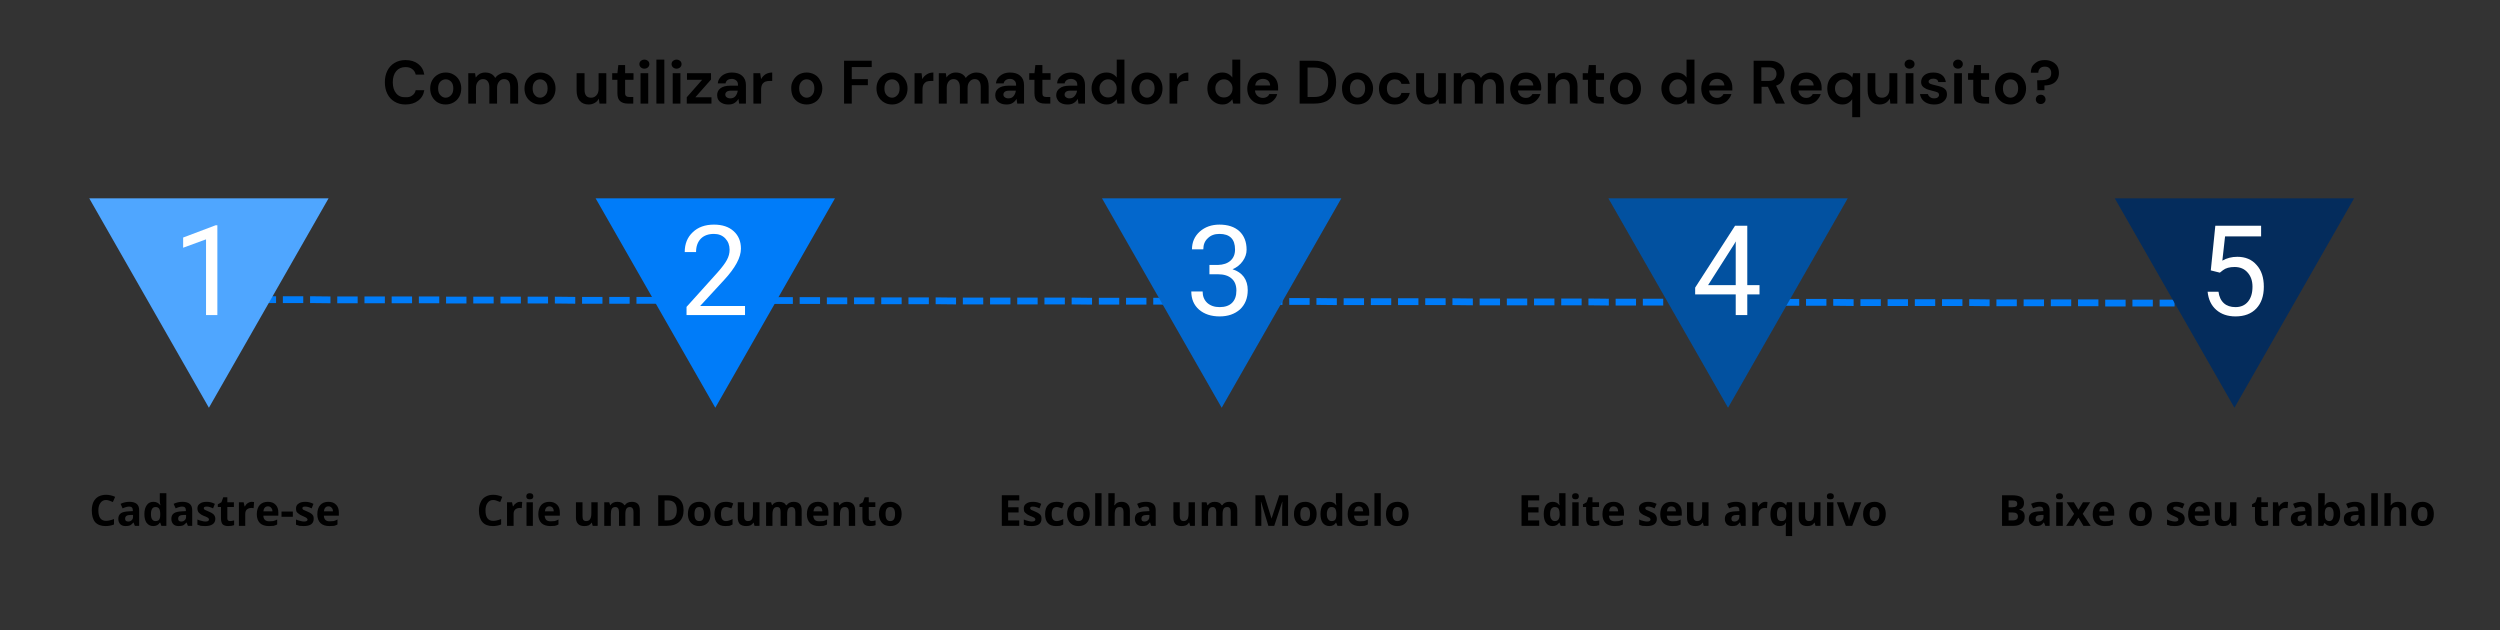 <svg version="1.2" xmlns="http://www.w3.org/2000/svg" viewBox="0 0 1103 278" width="1103" height="278">
	<rect x="0" y="0" width="1103" height="278" fill="#333333" stroke="none"/>
	<title>Tutorial-svg</title>
	<defs>
		<clipPath clipPathUnits="userSpaceOnUse" id="cp1">
			<path d="m660.52-78.8h243v243h-243z"/>
		</clipPath>
		<clipPath clipPathUnits="userSpaceOnUse" id="cp2">
			<path d="m39.38 87.51h105.62v92.39h-105.62z"/>
		</clipPath>
		<clipPath clipPathUnits="userSpaceOnUse" id="cp3">
			<path d="m92.17 179.9l52.79-92.39h-105.58z"/>
		</clipPath>
		<clipPath clipPathUnits="userSpaceOnUse" id="cp4">
			<path d="m262.79 87.51h105.75v92.39h-105.75z"/>
		</clipPath>
		<clipPath clipPathUnits="userSpaceOnUse" id="cp5">
			<path d="m315.59 179.9l52.79-92.39h-105.59z"/>
		</clipPath>
		<clipPath clipPathUnits="userSpaceOnUse" id="cp6">
			<path d="m486.21 87.51h105.74v92.39h-105.74z"/>
		</clipPath>
		<clipPath clipPathUnits="userSpaceOnUse" id="cp7">
			<path d="m539 179.9l52.79-92.39h-105.58z"/>
		</clipPath>
		<clipPath clipPathUnits="userSpaceOnUse" id="cp8">
			<path d="m709.62 87.51h105.74v92.39h-105.74z"/>
		</clipPath>
		<clipPath clipPathUnits="userSpaceOnUse" id="cp9">
			<path d="m762.41 179.9l52.8-92.39h-105.59z"/>
		</clipPath>
		<clipPath clipPathUnits="userSpaceOnUse" id="cp10">
			<path d="m933.04 87.51h105.74v92.39h-105.74z"/>
		</clipPath>
		<clipPath clipPathUnits="userSpaceOnUse" id="cp11">
			<path d="m985.83 179.9l52.79-92.39h-105.58z"/>
		</clipPath>
	</defs>
	<style>
		.s0 { fill: #007cf9 } 
		.s1 { fill: #000000 } 
		.s2 { fill: #ffffff } 
		.s3 { fill: #4fa6ff } 
		.s4 { fill: #0367cc } 
		.s5 { fill: #0251a0 } 
		.s6 { fill: #042c5c } 
	</style>
	<g id="Clip-Path" clip-path="url(#cp1)">
		<g>
		</g>
	</g>
	<path class="s0" d="m112.8 130.7h9v3h-9m12-3h9v3h-9m12-3l9 0.1v3l-9-0.1m12-2.9h9v3h-9m12-3h9v3h-9m12-3h9v3h-9m12-3h9v3h-9m12-2.9h9v3h-9m12-3h9v3h-9m12-3h9v3h-9m12-3h9v3h-9m12-3l9 0.1v3l-9-0.1m12-2.9h9v3h-9m12-3h9v3h-9m12-3h9v3h-9m12-3h9v3h-9m12-3l9 0.1v3l-9-0.1m12-2.9h9v3h-9m12-3h9v3h-9m12-3h9v3h-9m12-3h9v3h-9m12-2.9h9v3h-9m12-3h9v3h-9m12-3h9v3h-9m12-3h9v3h-9m12-3l9 0.1v3l-9-0.1m12-2.9h9v3h-9m12-3h9v3h-9m12-3h9v3h-9m12-3h9v3h-9m12-3l9 0.1v3l-9-0.1m12-2.9h9v3h-9m12-3h9v3h-9m12-3h9v3h-9m12-3h9v3h-9m12-3l9 0.1v3l-9-0.1m12-2.9h9v3h-9m12-3h9v3h-9m12-3h9v3h-9m12-3l9 0.1v3l-9-0.1m12-2.9h9v3h-9m12-3h9v3h-9m12-3h9v3h-9m12-3h9v3h-9m12-3l9 0.1v3l-9-0.1m12-2.9h9v3h-9m12-3h9v3h-9m12-3h9v3h-9m12-3h9v3h-9m12-3l9 0.1v3l-9-0.1m12-2.9h9v3h-9m12-3h9v3h-9m12-3h9v3h-9m12-3h9v3h-9m12-2.9h9v3h-9m12-3h9v3h-9m12-3h9v3h-9m12-3h9v3h-9m12-3l9 0.1v3l-9-0.1m12-2.9h9v3h-9m12-3h9v3h-9m12-3h9v3h-9m12-3h9v3h-9m12-3l9 0.1v3l-9-0.1m12-2.9h9v3h-9m12-3h9v3h-9m12-3h9v3h-9m12-3h9v3h-9m12-2.9h9v3h-9m12-3h9v3h-9m12-3h6.6v3h-6.6"/>
	<g>
		<g>
			<g>
				<path class="s1" d="m178.9 46.1q-2.8 0-4.9-1.3-2-1.2-3.1-3.4-1.1-2.2-1.1-5.1 0-2.9 1.1-5.1 1.1-2.2 3.1-3.4 2.1-1.3 4.9-1.3 3.4 0 5.6 1.7 2.2 1.7 2.7 4.7h-3.8q-0.3-1.5-1.5-2.4-1.1-0.9-3-0.9-2.6 0-4.1 1.8-1.5 1.8-1.5 4.9 0 3.1 1.5 4.9 1.5 1.8 4.1 1.7 1.9 0.1 3-0.8 1.2-0.8 1.5-2.3h3.8q-0.5 3-2.7 4.6-2.2 1.7-5.6 1.7z"/>
			</g>
		</g>
	</g>
	<g>
		<g>
			<g>
				<path fill-rule="evenodd" class="s1" d="m196.6 46.1q-1.9 0-3.5-0.9-1.5-0.9-2.4-2.5-0.9-1.6-0.9-3.7 0-2 0.9-3.6 0.9-1.6 2.5-2.5 1.5-0.9 3.5-0.9 1.9 0 3.4 0.9 1.6 0.9 2.5 2.5 0.9 1.6 0.9 3.6 0 2.1-0.9 3.7-0.9 1.6-2.5 2.5-1.6 0.9-3.5 0.9zm0-3q1.4 0 2.4-1.1 1-1 1-3 0-2-1-3-1-1-2.3-1-1.4 0-2.4 1-1 1-1 3 0 2 1 3 1 1.1 2.3 1.1z"/>
			</g>
		</g>
	</g>
	<g>
		<g>
			<g>
				<path class="s1" d="m206.6 45.7v-13.4h3l0.3 1.9q0.7-1 1.7-1.6 1.1-0.6 2.5-0.6 3.1 0 4.4 2.4 0.7-1.1 2-1.7 1.2-0.7 2.6-0.7 2.7 0 4.1 1.6 1.4 1.6 1.4 4.6v7.5h-3.5v-7.2q0-1.7-0.6-2.6-0.7-1-2.1-1-1.4 0-2.2 1.1-0.9 1-0.9 2.8v6.9h-3.4v-7.2q0-1.7-0.7-2.6-0.7-1-2.1-1-1.4 0-2.2 1.1-0.9 1-0.9 2.8v6.9z"/>
			</g>
		</g>
	</g>
	<g>
		<g>
			<g>
				<path fill-rule="evenodd" class="s1" d="m238.3 46.1q-2 0-3.5-0.9-1.6-0.9-2.5-2.5-0.9-1.6-0.9-3.7 0-2 0.9-3.6 1-1.6 2.5-2.5 1.6-0.9 3.5-0.9 1.9 0 3.5 0.9 1.5 0.9 2.4 2.5 0.9 1.6 0.9 3.6 0 2.1-0.9 3.7-0.9 1.6-2.4 2.5-1.6 0.9-3.5 0.9zm0-3q1.3 0 2.3-1.1 1-1 1-3 0-2-1-3-1-1-2.3-1-1.4 0-2.3 1-1 1-1 3 0 2 1 3 0.9 1.1 2.3 1.1z"/>
			</g>
		</g>
	</g>
	<g>
		<g>
			<g>
			</g>
		</g>
	</g>
	<g>
		<g>
			<g>
				<path class="s1" d="m259.7 46.1q-2.5 0-3.9-1.6-1.4-1.6-1.4-4.6v-7.6h3.5v7.3q0 1.7 0.7 2.6 0.7 0.9 2.2 0.9 1.4 0 2.3-1 1-1 1-2.9v-6.9h3.4v13.4h-3l-0.3-2.2q-0.6 1.2-1.8 1.9-1.2 0.7-2.7 0.7z"/>
			</g>
		</g>
	</g>
	<g>
		<g>
			<g>
				<path class="s1" d="m277 45.7q-2.1 0-3.3-1-1.3-1-1.3-3.6v-5.9h-2.3v-2.9h2.3l0.4-3.6h3v3.6h3.7v2.9h-3.7v5.9q0 1 0.5 1.3 0.4 0.4 1.4 0.4h1.7v2.9z"/>
			</g>
		</g>
	</g>
	<g>
		<g>
			<g>
				<path class="s1" d="m284.3 30.3q-0.9 0-1.6-0.6-0.6-0.6-0.6-1.4 0-0.9 0.6-1.4 0.7-0.6 1.6-0.6 0.9 0 1.6 0.6 0.6 0.5 0.6 1.4 0 0.8-0.6 1.4-0.7 0.6-1.6 0.6zm-1.7 15.4v-13.4h3.4v13.4z"/>
			</g>
		</g>
		<g>
			<g>
				<path class="s1" d="m289.6 45.7v-19.4h3.5v19.4z"/>
			</g>
		</g>
	</g>
	<g>
		<g>
			<g>
				<path class="s1" d="m298.5 30.3q-0.9 0-1.6-0.6-0.6-0.6-0.6-1.4 0-0.9 0.6-1.4 0.7-0.6 1.6-0.6 0.9 0 1.6 0.6 0.6 0.5 0.6 1.4 0 0.8-0.6 1.4-0.7 0.6-1.6 0.6zm-1.7 15.4v-13.4h3.4v13.4z"/>
			</g>
		</g>
		<g>
			<g>
				<path class="s1" d="m303 45.7v-2.8l6.8-7.7h-6.7v-2.9h10.6v2.8l-6.9 7.8h7.1v2.8z"/>
			</g>
		</g>
	</g>
	<g>
		<g>
			<g>
				<path fill-rule="evenodd" class="s1" d="m321.4 46.1q-1.7 0-2.8-0.6-1.1-0.5-1.7-1.5-0.5-0.9-0.5-2 0-1.9 1.4-3 1.5-1.2 4.4-1.2h3.4v-0.3q0-1.4-0.8-2-0.8-0.7-1.9-0.7-1.1 0-1.9 0.5-0.7 0.5-0.9 1.5h-3.4q0.1-1.5 1-2.5 0.8-1.1 2.2-1.7 1.3-0.6 3-0.6 2.9 0 4.5 1.4 1.7 1.5 1.7 4.1v8.2h-3l-0.3-2.1q-0.6 1.1-1.7 1.8-1 0.7-2.7 0.7zm0.8-2.7q1.5 0 2.3-1 0.8-1 1-2.4h-2.9q-1.4 0-2 0.5-0.6 0.5-0.6 1.2 0 0.8 0.6 1.2 0.6 0.5 1.6 0.5z"/>
			</g>
		</g>
	</g>
	<g>
		<g>
			<g>
				<path class="s1" d="m332.4 45.7v-13.4h3l0.4 2.6q0.7-1.3 1.9-2.1 1.3-0.8 3-0.8v3.7h-1q-1.1 0-2 0.3-0.9 0.4-1.4 1.2-0.5 0.9-0.5 2.4v6.1z"/>
			</g>
		</g>
	</g>
	<g>
		<g>
			<g>
			</g>
		</g>
	</g>
	<g>
		<g>
			<g>
				<path fill-rule="evenodd" class="s1" d="m355.9 46.1q-1.9 0-3.5-0.9-1.6-0.9-2.5-2.5-0.8-1.6-0.8-3.7-0.1-2 0.9-3.6 0.9-1.6 2.4-2.5 1.6-0.9 3.5-0.9 1.9 0 3.5 0.9 1.6 0.9 2.4 2.5 1 1.6 1 3.6 0 2.1-1 3.7-0.8 1.6-2.4 2.5-1.6 0.9-3.5 0.9zm0-3q1.4 0 2.4-1.1 1-1 1-3 0-2-1-3-1-1-2.4-1-1.4 0-2.3 1-1 1-1 3 0 2 1 3 1 1.1 2.3 1.1z"/>
			</g>
		</g>
	</g>
	<g>
		<g>
			<g>
			</g>
		</g>
	</g>
	<g>
		<g>
			<g>
				<path class="s1" d="m372.4 45.7v-18.9h12.2v2.8h-8.8v5.3h7.1v2.7h-7.1v8.1z"/>
			</g>
		</g>
		<g>
			<g>
				<path fill-rule="evenodd" class="s1" d="m393.6 46.1q-2 0-3.5-0.9-1.6-0.9-2.5-2.5-0.9-1.6-0.9-3.7 0-2 0.9-3.6 0.9-1.6 2.5-2.5 1.5-0.9 3.5-0.9 1.9 0 3.5 0.9 1.5 0.9 2.4 2.5 0.9 1.6 0.9 3.6 0 2.1-0.9 3.7-0.9 1.6-2.5 2.5-1.5 0.9-3.4 0.9zm0-3q1.3 0 2.3-1.1 1-1 1-3 0-2-1-3-1-1-2.3-1-1.4 0-2.4 1-1 1-1 3 0 2 1 3 1 1.1 2.4 1.1z"/>
			</g>
		</g>
	</g>
	<g>
		<g>
			<g>
				<path class="s1" d="m403.5 45.7v-13.4h3.1l0.3 2.6q0.7-1.3 2-2.1 1.2-0.8 2.9-0.8v3.7h-0.9q-1.2 0-2.1 0.3-0.8 0.4-1.3 1.2-0.5 0.9-0.5 2.4v6.1z"/>
			</g>
		</g>
	</g>
	<g>
		<g>
			<g>
				<path class="s1" d="m414.2 45.7v-13.4h3.1l0.3 1.9q0.6-1 1.7-1.6 1-0.6 2.4-0.6 3.1 0 4.4 2.4 0.8-1.1 2-1.7 1.2-0.7 2.7-0.7 2.6 0 4 1.6 1.4 1.6 1.4 4.6v7.5h-3.5v-7.2q0-1.7-0.6-2.6-0.7-1-2-1-1.5 0-2.3 1.1-0.9 1-0.9 2.8v6.9h-3.4v-7.2q0-1.7-0.7-2.6-0.7-1-2.1-1-1.4 0-2.2 1.1-0.8 1-0.8 2.8v6.9z"/>
			</g>
		</g>
	</g>
	<g>
		<g>
			<g>
				<path fill-rule="evenodd" class="s1" d="m444.1 46.1q-1.7 0-2.8-0.6-1.1-0.5-1.7-1.5-0.5-0.9-0.5-2 0-1.9 1.4-3 1.5-1.2 4.4-1.2h3.4v-0.3q0-1.4-0.8-2-0.7-0.7-1.9-0.7-1.1 0-1.8 0.5-0.8 0.5-1 1.5h-3.4q0.2-1.5 1-2.5 0.9-1.1 2.2-1.7 1.3-0.6 3-0.6 2.9 0 4.5 1.4 1.7 1.5 1.7 4.1v8.2h-3l-0.3-2.1q-0.6 1.1-1.7 1.8-1 0.7-2.7 0.7zm0.8-2.7q1.5 0 2.3-1 0.8-1 1-2.4h-2.9q-1.4 0-2 0.5-0.6 0.5-0.6 1.2 0 0.8 0.6 1.2 0.6 0.5 1.6 0.5z"/>
			</g>
		</g>
	</g>
	<g>
		<g>
			<g>
				<path class="s1" d="m461 45.7q-2.1 0-3.3-1-1.3-1-1.3-3.6v-5.9h-2.3v-2.9h2.3l0.4-3.6h3.1v3.6h3.6v2.9h-3.6v5.9q0 1 0.4 1.3 0.4 0.4 1.4 0.4h1.7v2.9z"/>
			</g>
		</g>
	</g>
	<g>
		<g>
			<g>
				<path fill-rule="evenodd" class="s1" d="m471.1 46.1q-1.8 0-2.9-0.6-1.1-0.5-1.6-1.5-0.6-0.9-0.6-2 0-1.9 1.5-3 1.4-1.2 4.4-1.2h3.4v-0.3q0-1.4-0.8-2-0.8-0.7-2-0.7-1 0-1.8 0.5-0.8 0.5-1 1.5h-3.3q0.1-1.5 0.9-2.5 0.9-1.1 2.2-1.7 1.4-0.6 3.1-0.6 2.8 0 4.5 1.4 1.6 1.5 1.6 4.1v8.2h-2.9l-0.3-2.1q-0.6 1.1-1.7 1.8-1.1 0.7-2.7 0.7zm0.7-2.7q1.5 0 2.3-1 0.9-1 1.1-2.4h-3q-1.3 0-1.9 0.5-0.6 0.5-0.6 1.2 0 0.8 0.6 1.2 0.6 0.5 1.5 0.5z"/>
			</g>
		</g>
	</g>
	<g>
		<g>
			<g>
				<path fill-rule="evenodd" class="s1" d="m488.2 46.1q-1.9 0-3.4-1-1.5-0.9-2.3-2.5-0.9-1.6-0.9-3.6 0-2 0.9-3.6 0.8-1.6 2.3-2.5 1.5-0.9 3.4-0.9 1.5 0 2.6 0.6 1.2 0.6 1.9 1.6v-7.9h3.4v19.4h-3.1l-0.3-1.9q-0.7 0.9-1.8 1.6-1 0.7-2.7 0.7zm0.7-3.1q1.7 0 2.7-1.1 1.1-1.1 1.1-2.9 0-1.7-1.1-2.8-1-1.2-2.7-1.2-1.6 0-2.7 1.2-1.1 1-1.1 2.8 0 1.8 1.1 2.9 1.1 1.1 2.7 1.1z"/>
			</g>
		</g>
	</g>
	<g>
		<g>
			<g>
				<path fill-rule="evenodd" class="s1" d="m506.1 46.1q-2 0-3.6-0.9-1.5-0.9-2.4-2.5-0.9-1.6-0.9-3.7 0-2 0.9-3.6 0.9-1.6 2.5-2.5 1.5-0.9 3.5-0.9 1.9 0 3.4 0.9 1.6 0.9 2.5 2.5 0.9 1.6 0.9 3.6 0 2.1-0.9 3.7-0.9 1.6-2.5 2.5-1.5 0.9-3.4 0.9zm0-3q1.3 0 2.3-1.1 1-1 1-3 0-2-1-3-1-1-2.3-1-1.4 0-2.4 1-1 1-1 3 0 2 1 3 1 1.1 2.4 1.1z"/>
			</g>
		</g>
	</g>
	<g>
		<g>
			<g>
				<path class="s1" d="m516 45.7v-13.4h3.1l0.3 2.6q0.7-1.3 2-2.1 1.2-0.8 2.9-0.8v3.7h-0.9q-1.2 0-2.1 0.3-0.9 0.4-1.4 1.2-0.5 0.9-0.5 2.4v6.1z"/>
			</g>
		</g>
	</g>
	<g>
		<g>
			<g>
			</g>
		</g>
	</g>
	<g>
		<g>
			<g>
				<path fill-rule="evenodd" class="s1" d="m539.3 46.1q-1.9 0-3.4-1-1.5-0.9-2.4-2.5-0.8-1.6-0.8-3.6 0-2 0.8-3.6 0.9-1.6 2.4-2.5 1.5-0.9 3.4-0.9 1.5 0 2.6 0.6 1.1 0.6 1.8 1.6v-7.9h3.5v19.4h-3.1l-0.4-1.9q-0.6 0.9-1.7 1.6-1 0.7-2.7 0.7zm0.7-3.1q1.7 0 2.7-1.1 1.1-1.1 1.1-2.9 0-1.7-1.1-2.8-1-1.2-2.7-1.2-1.7 0-2.7 1.2-1.1 1-1.1 2.8 0 1.8 1.1 2.9 1 1.1 2.7 1.1z"/>
			</g>
		</g>
	</g>
	<g>
		<g>
			<g>
				<path fill-rule="evenodd" class="s1" d="m557.2 46.1q-2 0-3.6-0.9-1.5-0.9-2.4-2.4-0.9-1.6-0.9-3.7 0-2 0.9-3.7 0.8-1.6 2.4-2.5 1.5-0.9 3.6-0.9 2 0 3.5 0.9 1.5 0.8 2.4 2.3 0.8 1.5 0.8 3.4 0 0.3 0 0.6 0 0.3 0 0.7h-10.2q0.1 1.5 1.1 2.4 1 0.9 2.4 0.9 1 0 1.8-0.5 0.7-0.4 1-1.2h3.5q-0.3 1.3-1.2 2.3-0.9 1.1-2.2 1.7-1.3 0.6-2.9 0.6zm0-11.3q-1.2 0-2.2 0.7-1 0.7-1.2 2.2h6.6q-0.1-1.3-0.9-2.1-0.9-0.8-2.3-0.8z"/>
			</g>
		</g>
	</g>
	<g>
		<g>
			<g>
			</g>
		</g>
	</g>
	<g>
		<g>
			<g>
				<path fill-rule="evenodd" class="s1" d="m573.4 45.7v-18.9h6.4q3.3 0 5.5 1.2 2.1 1.2 3.2 3.3 1 2.1 1 5 0 2.8-1 5-1.1 2.1-3.2 3.3-2.2 1.1-5.5 1.1zm3.5-2.9h2.8q2.4 0 3.7-0.8 1.4-0.8 2-2.2 0.6-1.5 0.6-3.5 0-2-0.6-3.5-0.6-1.5-2-2.2-1.3-0.8-3.7-0.8h-2.8z"/>
			</g>
		</g>
	</g>
	<g>
		<g>
			<g>
				<path fill-rule="evenodd" class="s1" d="m598.9 46.1q-1.9 0-3.5-0.9-1.6-0.9-2.5-2.5-0.8-1.6-0.8-3.7-0.1-2 0.9-3.6 0.9-1.6 2.4-2.5 1.6-0.9 3.5-0.9 1.9 0 3.5 0.9 1.6 0.9 2.4 2.5 1 1.6 1 3.6 0 2.1-1 3.7-0.8 1.6-2.4 2.5-1.6 0.9-3.5 0.9zm0-3q1.4 0 2.4-1.1 1-1 1-3 0-2-1-3-1-1-2.4-1-1.4 0-2.3 1-1 1-1 3 0 2 1 3 1 1.1 2.3 1.1z"/>
			</g>
		</g>
	</g>
	<g>
		<g>
			<g>
				<path class="s1" d="m615.4 46.1q-2.1 0-3.6-0.9-1.6-0.9-2.5-2.5-0.9-1.6-0.9-3.7 0-2 0.9-3.6 0.9-1.6 2.5-2.5 1.5-0.9 3.6-0.9 2.6 0 4.3 1.4 1.8 1.3 2.3 3.6h-3.7q-0.2-0.9-1-1.5-0.8-0.5-1.9-0.5-1.5 0-2.5 1-1 1.1-1 3 0 1.9 1 3 1 1.1 2.5 1.1 1.1 0 1.9-0.5 0.8-0.6 1-1.6h3.7q-0.5 2.3-2.3 3.7-1.7 1.4-4.3 1.4z"/>
			</g>
		</g>
	</g>
	<g>
		<g>
			<g>
				<path class="s1" d="m630.1 46.1q-2.6 0-3.9-1.6-1.4-1.6-1.4-4.6v-7.6h3.5v7.3q0 1.7 0.7 2.6 0.7 0.9 2.2 0.9 1.4 0 2.3-1 1-1 1-2.9v-6.9h3.4v13.4h-3l-0.3-2.2q-0.6 1.2-1.8 1.9-1.2 0.7-2.7 0.7z"/>
			</g>
		</g>
	</g>
	<g>
		<g>
			<g>
				<path class="s1" d="m641.4 45.7v-13.4h3.1l0.3 1.9q0.6-1 1.7-1.6 1.1-0.6 2.5-0.6 3.1 0 4.4 2.4 0.7-1.1 1.9-1.7 1.3-0.7 2.7-0.7 2.7 0 4.1 1.6 1.4 1.6 1.4 4.6v7.5h-3.5v-7.2q0-1.7-0.7-2.6-0.6-1-2-1-1.4 0-2.3 1.1-0.8 1-0.8 2.8v6.9h-3.5v-7.2q0-1.7-0.6-2.6-0.7-1-2.1-1-1.4 0-2.2 1.1-0.9 1-0.9 2.8v6.9z"/>
			</g>
		</g>
	</g>
	<g>
		<g>
			<g>
				<path fill-rule="evenodd" class="s1" d="m673.3 46.1q-2.1 0-3.6-0.9-1.6-0.9-2.5-2.4-0.9-1.6-0.9-3.7 0-2 0.9-3.7 0.9-1.6 2.4-2.5 1.6-0.9 3.7-0.9 2 0 3.5 0.9 1.5 0.8 2.3 2.3 0.9 1.5 0.9 3.4 0 0.3 0 0.6-0.1 0.3-0.1 0.7h-10.2q0.2 1.5 1.1 2.4 1 0.9 2.4 0.9 1.1 0 1.8-0.5 0.7-0.4 1.1-1.2h3.5q-0.4 1.3-1.3 2.3-0.9 1.1-2.1 1.7-1.3 0.6-2.9 0.6zm0-11.3q-1.3 0-2.3 0.7-0.9 0.7-1.2 2.2h6.7q-0.1-1.3-1-2.1-0.9-0.8-2.2-0.8z"/>
			</g>
		</g>
	</g>
	<g>
		<g>
			<g>
				<path class="s1" d="m682.9 45.7v-13.4h3.1l0.2 2.3q0.6-1.2 1.8-1.9 1.2-0.7 2.8-0.7 2.5 0 3.8 1.6 1.4 1.6 1.4 4.6v7.5h-3.4v-7.2q0-1.7-0.7-2.6-0.7-1-2.2-1-1.5 0-2.4 1.1-0.9 1-0.9 2.8v6.9z"/>
			</g>
		</g>
	</g>
	<g>
		<g>
			<g>
				<path class="s1" d="m705.3 45.7q-2.1 0-3.4-1-1.3-1-1.3-3.6v-5.9h-2.3v-2.9h2.3l0.4-3.6h3.1v3.6h3.6v2.9h-3.6v5.9q0 1 0.4 1.3 0.4 0.4 1.5 0.4h1.6v2.9z"/>
			</g>
		</g>
	</g>
	<g>
		<g>
			<g>
				<path fill-rule="evenodd" class="s1" d="m717.1 46.1q-1.9 0-3.5-0.9-1.5-0.9-2.5-2.5-0.8-1.6-0.8-3.7 0-2 0.9-3.6 0.9-1.6 2.4-2.5 1.6-0.9 3.5-0.9 2 0 3.5 0.9 1.6 0.9 2.5 2.5 0.9 1.6 0.9 3.6 0 2.1-0.9 3.7-0.9 1.6-2.5 2.5-1.6 0.9-3.5 0.9zm0-3q1.4 0 2.4-1.1 1-1 1-3 0-2-1-3-1-1-2.4-1-1.3 0-2.3 1-1 1-1 3 0 2 1 3 1 1.1 2.3 1.1z"/>
			</g>
		</g>
	</g>
	<g>
		<g>
			<g>
			</g>
		</g>
	</g>
	<g>
		<g>
			<g>
				<path fill-rule="evenodd" class="s1" d="m739.6 46.1q-1.9 0-3.4-1-1.4-0.9-2.3-2.5-0.9-1.6-0.9-3.6 0-2 0.9-3.6 0.9-1.6 2.3-2.5 1.5-0.9 3.4-0.9 1.5 0 2.7 0.6 1.1 0.6 1.8 1.6v-7.9h3.5v19.4h-3.1l-0.4-1.9q-0.6 0.9-1.7 1.6-1.1 0.7-2.8 0.7zm0.8-3.1q1.6 0 2.7-1.1 1.1-1.1 1.1-2.9 0-1.7-1.1-2.8-1.1-1.2-2.7-1.2-1.7 0-2.8 1.2-1.1 1-1.1 2.8 0 1.8 1.1 2.9 1.1 1.1 2.8 1.1z"/>
			</g>
		</g>
	</g>
	<g>
		<g>
			<g>
				<path fill-rule="evenodd" class="s1" d="m757.6 46.1q-2 0-3.6-0.9-1.6-0.9-2.5-2.4-0.9-1.6-0.9-3.7 0-2 0.9-3.7 0.9-1.6 2.4-2.5 1.6-0.9 3.7-0.9 2 0 3.5 0.9 1.5 0.8 2.3 2.3 0.9 1.5 0.9 3.4 0 0.3 0 0.6 0 0.3 0 0.7h-10.2q0.1 1.5 1.1 2.4 0.9 0.9 2.4 0.9 1 0 1.7-0.5 0.7-0.4 1.1-1.2h3.5q-0.4 1.3-1.3 2.3-0.8 1.1-2.1 1.7-1.3 0.6-2.9 0.6zm0-11.3q-1.3 0-2.2 0.7-1 0.7-1.3 2.2h6.7q-0.1-1.3-1-2.1-0.9-0.8-2.2-0.8z"/>
			</g>
		</g>
	</g>
	<g>
		<g>
			<g>
			</g>
		</g>
	</g>
	<g>
		<g>
			<g>
				<path fill-rule="evenodd" class="s1" d="m773.7 45.7v-18.9h7q2.2 0 3.7 0.8 1.5 0.8 2.2 2.1 0.7 1.3 0.7 2.9 0 1.7-0.9 3.1-0.9 1.5-2.8 2.1l3.9 7.9h-4l-3.5-7.4h-2.8v7.4zm3.4-10h3.3q1.7 0 2.5-0.8 0.8-0.8 0.9-2.2 0-1.4-0.8-2.2-0.8-0.8-2.6-0.8h-3.3z"/>
			</g>
		</g>
	</g>
	<g>
		<g>
			<g>
				<path fill-rule="evenodd" class="s1" d="m797 46.1q-2.1 0-3.6-0.9-1.6-0.9-2.5-2.4-0.9-1.6-0.9-3.7 0-2 0.9-3.7 0.9-1.6 2.4-2.5 1.6-0.9 3.7-0.9 2 0 3.5 0.9 1.5 0.8 2.3 2.3 0.9 1.5 0.9 3.4 0 0.3 0 0.6 0 0.3 0 0.7h-10.2q0.1 1.5 1.1 2.4 0.9 0.9 2.3 0.9 1.1 0 1.8-0.5 0.7-0.4 1.1-1.2h3.5q-0.4 1.3-1.3 2.3-0.8 1.1-2.1 1.7-1.3 0.6-2.9 0.6zm0-11.3q-1.3 0-2.2 0.7-1 0.7-1.3 2.2h6.7q-0.1-1.3-1-2.1-0.9-0.8-2.2-0.8z"/>
			</g>
		</g>
	</g>
	<g>
		<g>
			<g>
				<path fill-rule="evenodd" class="s1" d="m817.2 51.7v-7.9q-0.6 0.9-1.7 1.6-1 0.7-2.7 0.7-1.9 0-3.4-1-1.5-0.9-2.4-2.5-0.8-1.6-0.8-3.6 0-2 0.8-3.6 0.9-1.6 2.4-2.5 1.5-0.9 3.4-0.9 1.5 0 2.6 0.6 1.1 0.6 1.8 1.6l0.4-1.9h3.1v19.4zm-3.7-8.7q1.6 0 2.7-1.1 1.1-1.1 1.1-2.9 0-1.7-1.1-2.8-1.1-1.2-2.7-1.2-1.7 0-2.8 1.2-1.1 1-1.1 2.8 0 1.8 1.1 2.9 1.1 1.1 2.8 1.1z"/>
			</g>
		</g>
	</g>
	<g>
		<g>
			<g>
				<path class="s1" d="m829.2 46.1q-2.5 0-3.8-1.6-1.4-1.6-1.4-4.6v-7.6h3.4v7.3q0 1.7 0.7 2.6 0.7 0.9 2.3 0.9 1.4 0 2.3-1 0.9-1 0.9-2.9v-6.9h3.5v13.4h-3.1l-0.2-2.2q-0.7 1.2-1.8 1.9-1.2 0.7-2.8 0.7z"/>
			</g>
		</g>
	</g>
	<g>
		<g>
			<g>
				<path class="s1" d="m842.5 30.3q-1 0-1.6-0.6-0.6-0.6-0.6-1.4 0-0.9 0.6-1.4 0.6-0.6 1.6-0.6 0.9 0 1.6 0.6 0.6 0.5 0.6 1.4 0 0.8-0.6 1.4-0.7 0.6-1.6 0.6zm-1.7 15.4v-13.4h3.4v13.4z"/>
			</g>
		</g>
		<g>
			<g>
				<path class="s1" d="m853.4 46.1q-1.8 0-3.2-0.6-1.3-0.6-2.1-1.6-0.8-1.1-1-2.4h3.5q0.2 0.8 0.9 1.3 0.7 0.6 1.8 0.6 1.2 0 1.7-0.5 0.5-0.4 0.5-1 0-0.9-0.8-1.2-0.7-0.3-2-0.6-0.9-0.2-1.8-0.5-0.9-0.2-1.6-0.7-0.8-0.4-1.2-1-0.5-0.7-0.5-1.7 0-1.8 1.4-3 1.4-1.2 4-1.2 2.4 0 3.8 1.1 1.4 1.1 1.7 3.1h-3.3q-0.3-1.5-2.2-1.5-1 0-1.5 0.4-0.6 0.3-0.6 0.9 0 0.6 0.8 1 0.8 0.3 2.1 0.6 1.4 0.3 2.6 0.7 1.2 0.4 1.9 1.2 0.7 0.7 0.7 2.2 0 1.2-0.7 2.2-0.7 1-1.9 1.6-1.3 0.6-3 0.6z"/>
			</g>
		</g>
	</g>
	<g>
		<g>
			<g>
				<path class="s1" d="m863.9 30.3q-1 0-1.6-0.6-0.6-0.6-0.6-1.4 0-0.9 0.6-1.4 0.6-0.6 1.6-0.6 0.9 0 1.5 0.6 0.6 0.5 0.6 1.4 0 0.8-0.6 1.4-0.6 0.6-1.5 0.6zm-1.7 15.4v-13.4h3.4v13.4z"/>
			</g>
		</g>
		<g>
			<g>
				<path class="s1" d="m875.2 45.7q-2.1 0-3.4-1-1.2-1-1.2-3.6v-5.9h-2.3v-2.9h2.3l0.4-3.6h3v3.6h3.6v2.9h-3.6v5.9q0 1 0.4 1.3 0.4 0.4 1.5 0.4h1.7v2.9z"/>
			</g>
		</g>
	</g>
	<g>
		<g>
			<g>
				<path fill-rule="evenodd" class="s1" d="m887 46.1q-1.9 0-3.5-0.9-1.5-0.9-2.4-2.5-0.9-1.6-0.9-3.7 0-2 0.9-3.6 0.9-1.6 2.4-2.5 1.6-0.9 3.5-0.9 2 0 3.5 0.9 1.6 0.9 2.5 2.5 0.9 1.6 0.9 3.6 0 2.1-0.9 3.7-0.9 1.6-2.5 2.5-1.6 0.9-3.5 0.9zm0-3q1.4 0 2.4-1.1 1-1 1-3 0-2-1-3-1-1-2.4-1-1.3 0-2.3 1-1 1-1 3 0 2 1 3 1 1.1 2.3 1.1z"/>
			</g>
		</g>
	</g>
	<g>
		<g>
			<g>
				<path class="s1" d="m898.9 39.8l-0.1-4.4h1.2q1.4 0 2.5-0.2 1.2-0.3 1.9-1 0.6-0.7 0.6-2 0-1.3-0.8-2.1-0.7-0.7-2-0.7-1.4 0-2.1 0.7-0.8 0.8-0.8 2h-3.3q0-1.6 0.7-2.9 0.8-1.2 2.2-2 1.3-0.7 3.3-0.7 1.8 0 3.2 0.7 1.4 0.7 2.2 1.9 0.8 1.3 0.8 3.1 0 1.8-0.9 3.1-0.8 1.2-2.2 1.8-1.4 0.6-3.3 0.6v2.1zm1.5 6.1q-1 0-1.6-0.6-0.6-0.6-0.6-1.4 0-0.9 0.6-1.5 0.6-0.6 1.6-0.6 0.9 0 1.5 0.6 0.6 0.6 0.6 1.5 0 0.8-0.6 1.4-0.6 0.6-1.5 0.6z"/>
			</g>
		</g>
	</g>
	<g>
		<g>
			<g>
				<path class="s2" d="m975.4 119.3l2-19.7h20.2v4.7h-15.9l-1.2 10.7q2.9-1.7 6.6-1.7 5.4 0 8.5 3.6 3.2 3.5 3.2 9.6 0 6.1-3.3 9.6-3.3 3.5-9.2 3.5-5.2 0-8.5-2.9-3.3-2.9-3.8-8h4.8q0.4 3.3 2.4 5.1 1.9 1.7 5.1 1.7 3.5 0 5.5-2.4 2-2.4 2-6.6 0-3.9-2.2-6.3-2.1-2.4-5.7-2.4-3.3 0-5.1 1.4l-1.4 1.1z"/>
			</g>
		</g>
	</g>
	<g>
		<g>
			<g>
				<path class="s1" d="m46.8 220.6q-1.6 0-2.5 1.3-0.9 1.2-0.9 3.3 0 4.6 3.4 4.6 1.4 0 3.5-0.8v2.4q-1.7 0.7-3.8 0.7-2.9 0-4.5-1.7-1.5-1.8-1.5-5.2 0-2.1 0.7-3.7 0.8-1.6 2.2-2.4 1.5-0.8 3.4-0.8 2 0 4 0.9l-1 2.3q-0.7-0.3-1.5-0.6-0.8-0.3-1.5-0.3z"/>
			</g>
		</g>
	</g>
	<g>
		<g>
			<g>
				<path fill-rule="evenodd" class="s1" d="m59.5 232l-0.6-1.5q-0.8 0.9-1.5 1.3-0.8 0.3-2 0.3-1.5 0-2.3-0.8-0.9-0.9-0.9-2.4 0-1.7 1.2-2.5 1.1-0.7 3.5-0.8l1.7-0.1v-0.4q0-1.6-1.6-1.6-1.2 0-2.9 0.8l-0.9-2q1.8-0.9 3.9-0.9 2.1 0 3.2 0.9 1.1 0.9 1.1 2.8v6.9zm-0.8-4.8h-1.1q-1.2 0-1.8 0.4-0.6 0.4-0.6 1.3 0 1.2 1.4 1.2 0.9 0 1.5-0.6 0.6-0.5 0.6-1.5z"/>
			</g>
		</g>
	</g>
	<g>
		<g>
			<g>
				<path fill-rule="evenodd" class="s1" d="m67.6 232.1q-1.8 0-2.9-1.4-1-1.4-1-3.9 0-2.5 1.1-4 1-1.4 2.9-1.4 1.9 0 3 1.5h0.1q-0.3-1.1-0.3-2v-3.3h2.9v14.4h-2.2l-0.5-1.4h-0.2q-0.9 1.5-2.9 1.5zm1-2.2q1.1 0 1.6-0.6 0.5-0.7 0.5-2.2v-0.3q0-1.6-0.5-2.4-0.5-0.7-1.6-0.7-1 0-1.5 0.8-0.5 0.8-0.5 2.3 0 1.6 0.5 2.3 0.5 0.8 1.5 0.8z"/>
			</g>
		</g>
	</g>
	<g>
		<g>
			<g>
				<path fill-rule="evenodd" class="s1" d="m82.9 232l-0.6-1.5q-0.8 0.9-1.5 1.3-0.8 0.3-2 0.3-1.5 0-2.3-0.8-0.9-0.9-0.9-2.4 0-1.7 1.2-2.5 1.1-0.7 3.5-0.8l1.7-0.1v-0.4q0-1.6-1.6-1.6-1.2 0-2.9 0.8l-0.9-2q1.8-0.9 3.9-0.9 2.1 0 3.2 0.9 1.1 0.9 1.1 2.8v6.9zm-0.8-4.8h-1.1q-1.2 0-1.8 0.4-0.6 0.4-0.6 1.3 0 1.2 1.4 1.2 0.9 0 1.5-0.6 0.6-0.5 0.6-1.5z"/>
			</g>
		</g>
	</g>
	<g>
		<g>
			<g>
				<path class="s1" d="m95 228.9q0 1.6-1.2 2.4-1.1 0.8-3.3 0.8-1.1 0-1.9-0.1-0.8-0.2-1.5-0.5v-2.3q0.8 0.4 1.8 0.6 1 0.3 1.7 0.3 1.6 0 1.6-0.9 0-0.3-0.2-0.5-0.2-0.3-0.7-0.5-0.5-0.3-1.4-0.6-1.2-0.5-1.7-1-0.6-0.4-0.8-0.9-0.3-0.6-0.3-1.4 0-1.4 1.1-2.1 1-0.8 3-0.8 1.9 0 3.6 0.9l-0.8 2q-0.8-0.4-1.5-0.6-0.6-0.2-1.3-0.2-1.3 0-1.3 0.7 0 0.4 0.4 0.7 0.4 0.2 1.8 0.8 1.2 0.5 1.7 0.9 0.6 0.4 0.9 1 0.3 0.5 0.3 1.3z"/>
			</g>
		</g>
	</g>
	<g>
		<g>
			<g>
				<path class="s1" d="m101.5 229.9q0.7 0 1.8-0.3v2.1q-1.1 0.4-2.6 0.4-1.7 0-2.5-0.8-0.7-0.9-0.7-2.6v-5h-1.4v-1.2l1.6-0.9 0.8-2.2h1.8v2.2h2.9v2.1h-2.9v5q0 0.6 0.3 0.9 0.3 0.3 0.9 0.3z"/>
			</g>
		</g>
	</g>
	<g>
		<g>
			<g>
				<path class="s1" d="m111.1 221.4q0.6 0 1 0.1l-0.2 2.7q-0.4-0.1-0.9-0.1-1.3 0-2.1 0.7-0.7 0.7-0.7 1.9v5.3h-2.8v-10.4h2.1l0.4 1.8h0.2q0.4-0.9 1.2-1.4 0.9-0.6 1.8-0.6z"/>
			</g>
		</g>
	</g>
	<g>
		<g>
			<g>
				<path fill-rule="evenodd" class="s1" d="m118.6 232.1q-2.5 0-3.9-1.3-1.4-1.4-1.4-3.9 0-2.6 1.3-4.1 1.3-1.4 3.6-1.4 2.2 0 3.4 1.3 1.2 1.2 1.2 3.4v1.4h-6.6q0 1.2 0.7 1.9 0.7 0.6 1.9 0.6 0.9 0 1.7-0.1 0.9-0.2 1.8-0.7v2.2q-0.8 0.4-1.6 0.6-0.9 0.1-2.1 0.1zm-0.4-8.7q-0.9 0-1.4 0.6-0.5 0.6-0.6 1.6h4q0-1-0.6-1.6-0.5-0.6-1.4-0.6z"/>
			</g>
		</g>
	</g>
	<g>
		<g>
			<g>
				<path class="s1" d="m124.2 228v-2.3h5v2.3z"/>
			</g>
		</g>
	</g>
	<g>
		<g>
			<g>
				<path class="s1" d="m138.4 228.9q0 1.6-1.1 2.4-1.1 0.8-3.3 0.8-1.1 0-1.9-0.1-0.8-0.2-1.5-0.5v-2.3q0.8 0.4 1.8 0.6 1 0.3 1.7 0.3 1.6 0 1.6-0.9-0.1-0.3-0.3-0.5-0.2-0.3-0.7-0.5-0.5-0.3-1.3-0.6-1.2-0.5-1.7-1-0.6-0.4-0.9-0.9-0.2-0.6-0.2-1.4 0-1.4 1.1-2.1 1-0.8 3-0.8 1.9 0 3.6 0.9l-0.8 2q-0.8-0.4-1.5-0.6-0.7-0.2-1.4-0.2-1.2 0-1.2 0.7 0 0.4 0.4 0.7 0.4 0.2 1.8 0.8 1.2 0.5 1.7 0.9 0.6 0.4 0.9 1 0.2 0.5 0.2 1.3z"/>
			</g>
		</g>
	</g>
	<g>
		<g>
			<g>
				<path fill-rule="evenodd" class="s1" d="m145.3 232.1q-2.5 0-3.9-1.3-1.4-1.4-1.4-3.9 0-2.6 1.3-4.1 1.3-1.4 3.6-1.4 2.2 0 3.4 1.3 1.2 1.2 1.2 3.4v1.4h-6.6q0 1.2 0.7 1.9 0.6 0.6 1.8 0.6 1 0 1.8-0.1 0.8-0.2 1.7-0.7v2.2q-0.7 0.4-1.5 0.6-0.9 0.1-2.1 0.1zm-0.4-8.7q-0.9 0-1.4 0.6-0.5 0.6-0.6 1.6h4q0-1-0.6-1.6-0.5-0.6-1.4-0.6z"/>
			</g>
		</g>
	</g>
	<g>
		<g>
			<g>
				<path class="s1" d="m217.6 220.6q-1.6 0-2.5 1.3-0.9 1.2-0.9 3.3 0 4.6 3.4 4.6 1.5 0 3.5-0.8v2.4q-1.7 0.7-3.7 0.7-3 0-4.5-1.7-1.6-1.8-1.6-5.2 0-2.1 0.8-3.7 0.7-1.6 2.2-2.4 1.4-0.8 3.3-0.8 2 0 4 0.9l-0.9 2.3q-0.8-0.3-1.6-0.6-0.7-0.3-1.5-0.3z"/>
			</g>
		</g>
	</g>
	<g>
		<g>
			<g>
				<path class="s1" d="m229.5 221.4q0.6 0 0.9 0.1l-0.2 2.7q-0.3-0.1-0.8-0.1-1.3 0-2.1 0.7-0.7 0.7-0.7 1.9v5.3h-2.9v-10.4h2.2l0.4 1.8h0.1q0.5-0.9 1.3-1.4 0.8-0.6 1.8-0.6z"/>
			</g>
		</g>
	</g>
	<g>
		<g>
			<g>
				<path class="s1" d="m232.2 219q0-1.4 1.5-1.4 1.6 0 1.6 1.4 0 0.6-0.4 1-0.4 0.3-1.2 0.3-1.5 0-1.5-1.3zm2.9 13h-2.8v-10.4h2.8z"/>
			</g>
		</g>
	</g>
	<g>
		<g>
			<g>
				<path fill-rule="evenodd" class="s1" d="m242.8 232.1q-2.5 0-3.9-1.3-1.4-1.4-1.4-3.9 0-2.6 1.3-4.1 1.3-1.4 3.6-1.4 2.1 0 3.4 1.3 1.2 1.2 1.2 3.4v1.4h-6.7q0.1 1.2 0.7 1.9 0.7 0.6 1.9 0.6 0.9 0 1.8-0.1 0.8-0.2 1.7-0.7v2.2q-0.7 0.4-1.6 0.6-0.8 0.1-2 0.1zm-0.4-8.7q-0.9 0-1.4 0.6-0.5 0.6-0.6 1.6h3.9q0-1-0.5-1.6-0.5-0.6-1.4-0.6z"/>
			</g>
		</g>
	</g>
	<g>
		<g>
			<g>
			</g>
		</g>
	</g>
	<g>
		<g>
			<g>
				<path class="s1" d="m261.5 232l-0.4-1.4h-0.1q-0.5 0.8-1.3 1.2-0.8 0.3-1.9 0.3-1.8 0-2.7-0.9-1-1-1-2.8v-6.8h2.9v6.1q0 1.1 0.3 1.6 0.4 0.6 1.3 0.6 1.2 0 1.7-0.8 0.6-0.8 0.6-2.6v-4.9h2.8v10.4z"/>
			</g>
		</g>
	</g>
	<g>
		<g>
			<g>
				<path class="s1" d="m275.9 232h-2.8v-6.1q0-1.1-0.4-1.6-0.4-0.6-1.2-0.6-1.1 0-1.6 0.8-0.4 0.8-0.4 2.6v4.9h-2.9v-10.4h2.2l0.4 1.3h0.1q0.4-0.7 1.2-1.1 0.8-0.4 1.8-0.4 2.3 0 3.2 1.5h0.2q0.4-0.7 1.2-1.1 0.8-0.4 1.9-0.4 1.7 0 2.6 0.9 0.9 0.9 0.9 2.9v6.8h-2.8v-6.1q0-1.1-0.4-1.6-0.4-0.6-1.2-0.6-1 0-1.5 0.7-0.5 0.8-0.5 2.4z"/>
			</g>
		</g>
	</g>
	<g>
		<g>
			<g>
			</g>
		</g>
	</g>
	<g>
		<g>
			<g>
				<path fill-rule="evenodd" class="s1" d="m301.6 225.1q0 3.3-1.9 5.1-1.9 1.8-5.5 1.8h-3.8v-13.5h4.2q3.3 0 5.1 1.7 1.9 1.7 1.9 4.9zm-3 0q0-4.3-3.9-4.3h-1.5v8.8h1.2q4.2 0 4.2-4.5z"/>
			</g>
		</g>
	</g>
	<g>
		<g>
			<g>
				<path fill-rule="evenodd" class="s1" d="m313.5 226.8q0 2.5-1.3 3.9-1.3 1.4-3.7 1.4-1.5 0-2.6-0.6-1.2-0.7-1.8-1.9-0.6-1.2-0.6-2.8 0-2.6 1.3-4 1.4-1.4 3.7-1.4 1.5 0 2.7 0.7 1.1 0.6 1.7 1.8 0.6 1.2 0.6 2.9zm-7.1 0q0 1.5 0.5 2.3 0.5 0.8 1.6 0.8 1.2 0 1.6-0.8 0.5-0.8 0.5-2.3 0-1.6-0.5-2.3-0.5-0.8-1.6-0.8-1.1 0-1.6 0.8-0.5 0.7-0.5 2.3z"/>
			</g>
		</g>
	</g>
	<g>
		<g>
			<g>
				<path class="s1" d="m320 232.1q-4.8 0-4.8-5.3 0-2.6 1.3-4 1.3-1.4 3.8-1.4 1.8 0 3.2 0.7l-0.8 2.2q-0.7-0.2-1.3-0.4-0.5-0.2-1.1-0.2-2.2 0-2.2 3.1 0 3.1 2.2 3.1 0.8 0 1.5-0.3 0.7-0.2 1.4-0.6v2.4q-0.7 0.4-1.4 0.6-0.7 0.1-1.8 0.1z"/>
			</g>
		</g>
	</g>
	<g>
		<g>
			<g>
				<path class="s1" d="m332.9 232l-0.4-1.4h-0.1q-0.5 0.8-1.3 1.2-0.8 0.3-1.9 0.3-1.8 0-2.8-0.9-0.9-1-0.9-2.8v-6.8h2.8v6.1q0 1.1 0.4 1.6 0.4 0.6 1.3 0.6 1.2 0 1.7-0.8 0.5-0.8 0.5-2.6v-4.9h2.9v10.4z"/>
			</g>
		</g>
	</g>
	<g>
		<g>
			<g>
				<path class="s1" d="m347.3 232h-2.9v-6.1q0-1.1-0.3-1.6-0.4-0.6-1.2-0.6-1.1 0-1.6 0.8-0.5 0.8-0.5 2.6v4.9h-2.8v-10.4h2.2l0.4 1.3h0.1q0.4-0.7 1.2-1.1 0.8-0.4 1.8-0.4 2.3 0 3.1 1.5h0.3q0.4-0.7 1.2-1.1 0.8-0.4 1.8-0.4 1.8 0 2.7 0.9 0.9 0.9 0.9 2.9v6.8h-2.8v-6.1q0-1.1-0.4-1.6-0.4-0.6-1.2-0.6-1 0-1.5 0.7-0.5 0.8-0.5 2.4z"/>
			</g>
		</g>
	</g>
	<g>
		<g>
			<g>
				<path fill-rule="evenodd" class="s1" d="m361.3 232.1q-2.5 0-3.9-1.3-1.4-1.4-1.4-3.9 0-2.6 1.3-4.1 1.3-1.4 3.6-1.4 2.1 0 3.4 1.3 1.2 1.2 1.2 3.4v1.4h-6.7q0.1 1.2 0.7 1.9 0.7 0.6 1.9 0.6 0.9 0 1.8-0.1 0.8-0.2 1.7-0.7v2.2q-0.7 0.4-1.6 0.6-0.8 0.1-2 0.1zm-0.4-8.7q-0.9 0-1.4 0.6-0.5 0.6-0.6 1.6h3.9q0-1-0.5-1.6-0.5-0.6-1.4-0.6z"/>
			</g>
		</g>
	</g>
	<g>
		<g>
			<g>
				<path class="s1" d="m377.3 232h-2.8v-6.1q0-1.1-0.4-1.6-0.4-0.6-1.3-0.6-1.2 0-1.7 0.8-0.5 0.8-0.5 2.6v4.9h-2.8v-10.4h2.1l0.4 1.3h0.2q0.4-0.7 1.3-1.1 0.8-0.4 1.8-0.4 1.8 0 2.8 1 0.9 1 0.9 2.8z"/>
			</g>
		</g>
	</g>
	<g>
		<g>
			<g>
				<path class="s1" d="m384.6 229.9q0.7 0 1.7-0.3v2.1q-1 0.4-2.6 0.4-1.6 0-2.4-0.8-0.8-0.9-0.8-2.6v-5h-1.3v-1.2l1.5-0.9 0.8-2.2h1.8v2.2h2.9v2.1h-2.9v5q0 0.6 0.4 0.9 0.3 0.3 0.9 0.3z"/>
			</g>
		</g>
	</g>
	<g>
		<g>
			<g>
				<path fill-rule="evenodd" class="s1" d="m397.8 226.8q0 2.5-1.3 3.9-1.4 1.4-3.7 1.4-1.5 0-2.7-0.6-1.1-0.7-1.7-1.9-0.6-1.2-0.6-2.8 0-2.6 1.3-4 1.3-1.4 3.7-1.4 1.5 0 2.6 0.7 1.2 0.6 1.8 1.8 0.6 1.2 0.6 2.9zm-7.1 0q0 1.5 0.5 2.3 0.5 0.8 1.6 0.8 1.1 0 1.6-0.8 0.5-0.8 0.5-2.3 0-1.6-0.5-2.3-0.5-0.8-1.6-0.8-1.1 0-1.6 0.8-0.5 0.7-0.5 2.3z"/>
			</g>
		</g>
	</g>
	<g>
		<g>
			<g>
				<path class="s1" d="m449.7 232h-7.7v-13.5h7.7v2.3h-4.9v3h4.6v2.3h-4.6v3.5h4.9z"/>
			</g>
		</g>
	</g>
	<g>
		<g>
			<g>
				<path class="s1" d="m459.5 228.9q0 1.6-1.1 2.4-1.1 0.8-3.3 0.8-1.1 0-1.9-0.1-0.8-0.2-1.5-0.5v-2.3q0.8 0.4 1.8 0.6 1 0.3 1.7 0.3 1.6 0 1.6-0.9 0-0.3-0.2-0.5-0.2-0.3-0.7-0.5-0.6-0.3-1.4-0.6-1.2-0.5-1.7-1-0.6-0.4-0.9-0.9-0.2-0.6-0.2-1.4 0-1.4 1.1-2.1 1-0.8 3-0.8 1.9 0 3.6 0.9l-0.8 2q-0.8-0.4-1.5-0.6-0.7-0.2-1.4-0.2-1.2 0-1.2 0.7 0 0.4 0.4 0.7 0.4 0.2 1.8 0.8 1.2 0.5 1.7 0.9 0.6 0.4 0.9 1 0.2 0.5 0.2 1.3z"/>
			</g>
		</g>
	</g>
	<g>
		<g>
			<g>
				<path class="s1" d="m465.9 232.1q-4.8 0-4.8-5.3 0-2.6 1.3-4 1.3-1.4 3.8-1.4 1.8 0 3.2 0.7l-0.8 2.2q-0.7-0.2-1.3-0.4-0.5-0.2-1.1-0.2-2.2 0-2.2 3.1 0 3.1 2.2 3.1 0.8 0 1.5-0.3 0.7-0.2 1.4-0.6v2.4q-0.7 0.4-1.4 0.6-0.7 0.1-1.8 0.1z"/>
			</g>
		</g>
	</g>
	<g>
		<g>
			<g>
				<path fill-rule="evenodd" class="s1" d="m480.8 226.8q0 2.5-1.3 3.9-1.3 1.4-3.7 1.4-1.5 0-2.6-0.6-1.2-0.7-1.8-1.9-0.6-1.2-0.6-2.8 0-2.6 1.4-4 1.3-1.4 3.7-1.4 1.5 0 2.6 0.7 1.1 0.6 1.7 1.8 0.6 1.2 0.6 2.9zm-7.1 0q0 1.5 0.5 2.3 0.5 0.8 1.6 0.8 1.2 0 1.7-0.8 0.5-0.8 0.5-2.3 0-1.6-0.5-2.3-0.5-0.8-1.7-0.8-1.1 0-1.6 0.8-0.5 0.7-0.5 2.3z"/>
			</g>
		</g>
	</g>
	<g>
		<g>
			<g>
				<path class="s1" d="m486 232h-2.8v-14.4h2.8z"/>
			</g>
		</g>
	</g>
	<g>
		<g>
			<g>
				<path class="s1" d="m498.5 232h-2.8v-6.1q0-2.2-1.7-2.2-1.2 0-1.7 0.8-0.5 0.8-0.5 2.6v4.9h-2.8v-14.4h2.8v2.9q0 0.3-0.1 1.6l-0.1 0.8h0.2q0.9-1.5 3-1.5 1.8 0 2.7 1 1 1 1 2.8z"/>
			</g>
		</g>
	</g>
	<g>
		<g>
			<g>
				<path fill-rule="evenodd" class="s1" d="m507.9 232l-0.5-1.5h-0.1q-0.7 0.9-1.4 1.3-0.8 0.3-2 0.3-1.5 0-2.3-0.8-0.9-0.9-0.9-2.4 0-1.7 1.1-2.5 1.2-0.7 3.5-0.8l1.8-0.1v-0.4q0-1.6-1.6-1.6-1.2 0-2.9 0.8l-0.9-2q1.7-0.9 3.9-0.9 2.1 0 3.2 0.9 1.1 0.9 1.1 2.8v6.9zm-0.8-4.8h-1.1q-1.2 0-1.8 0.4-0.6 0.4-0.6 1.3 0 1.2 1.3 1.2 1 0 1.6-0.6 0.6-0.5 0.6-1.5z"/>
			</g>
		</g>
	</g>
	<g>
		<g>
			<g>
			</g>
		</g>
	</g>
	<g>
		<g>
			<g>
				<path class="s1" d="m525.1 232l-0.4-1.4h-0.2q-0.4 0.8-1.3 1.2-0.8 0.3-1.9 0.3-1.8 0-2.7-0.9-0.9-1-0.9-2.8v-6.8h2.8v6.1q0 1.1 0.4 1.6 0.4 0.6 1.3 0.6 1.1 0 1.7-0.8 0.5-0.8 0.5-2.6v-4.9h2.8v10.4z"/>
			</g>
		</g>
	</g>
	<g>
		<g>
			<g>
				<path class="s1" d="m539.4 232h-2.8v-6.1q0-1.1-0.4-1.6-0.4-0.6-1.1-0.6-1.1 0-1.6 0.8-0.5 0.8-0.5 2.6v4.9h-2.8v-10.4h2.1l0.4 1.3h0.2q0.4-0.7 1.2-1.1 0.7-0.4 1.8-0.4 2.3 0 3.1 1.5h0.3q0.4-0.7 1.2-1.1 0.8-0.4 1.8-0.4 1.7 0 2.7 0.9 0.9 0.9 0.9 2.9v6.8h-2.9v-6.1q0-1.1-0.3-1.6-0.4-0.6-1.2-0.6-1.1 0-1.6 0.7-0.5 0.8-0.5 2.4z"/>
			</g>
		</g>
	</g>
	<g>
		<g>
			<g>
			</g>
		</g>
	</g>
	<g>
		<g>
			<g>
				<path class="s1" d="m559.6 232l-3.2-10.6h-0.1q0.2 3.2 0.2 4.3v6.3h-2.6v-13.5h3.9l3.2 10.3 3.4-10.3h3.9v13.5h-2.6v-6.4q0-0.5 0-1.1 0-0.6 0.1-3.1h-0.1l-3.5 10.6z"/>
			</g>
		</g>
	</g>
	<g>
		<g>
			<g>
				<path fill-rule="evenodd" class="s1" d="m580.9 226.8q0 2.5-1.3 3.9-1.4 1.4-3.7 1.4-1.5 0-2.7-0.6-1.1-0.7-1.7-1.9-0.6-1.2-0.6-2.8 0-2.6 1.3-4 1.3-1.4 3.7-1.4 1.5 0 2.6 0.7 1.2 0.6 1.8 1.8 0.6 1.2 0.6 2.9zm-7.2 0q0 1.5 0.5 2.3 0.6 0.8 1.7 0.8 1.1 0 1.6-0.8 0.5-0.8 0.5-2.3 0-1.6-0.5-2.3-0.5-0.8-1.6-0.8-1.2 0-1.7 0.8-0.5 0.7-0.5 2.3z"/>
			</g>
		</g>
	</g>
	<g>
		<g>
			<g>
				<path fill-rule="evenodd" class="s1" d="m586.5 232.1q-1.8 0-2.9-1.4-1-1.4-1-3.9 0-2.5 1-4 1.1-1.4 3-1.4 1.9 0 2.9 1.5h0.1q-0.2-1.1-0.2-2v-3.3h2.8v14.4h-2.1l-0.6-1.4h-0.1q-0.9 1.5-2.9 1.5zm1-2.2q1.1 0 1.6-0.6 0.5-0.7 0.5-2.2v-0.3q0-1.6-0.5-2.4-0.5-0.7-1.7-0.7-0.9 0-1.4 0.8-0.6 0.8-0.6 2.3 0 1.6 0.6 2.3 0.5 0.8 1.5 0.8z"/>
			</g>
		</g>
	</g>
	<g>
		<g>
			<g>
				<path fill-rule="evenodd" class="s1" d="m599.9 232.1q-2.5 0-3.9-1.3-1.4-1.4-1.4-3.9 0-2.6 1.3-4.1 1.3-1.4 3.6-1.4 2.1 0 3.4 1.3 1.2 1.2 1.2 3.4v1.4h-6.7q0.1 1.2 0.7 1.9 0.7 0.6 1.9 0.6 0.9 0 1.8-0.1 0.8-0.2 1.7-0.7v2.2q-0.7 0.4-1.6 0.6-0.8 0.1-2 0.1zm-0.4-8.7q-0.9 0-1.4 0.6-0.5 0.6-0.6 1.6h3.9q0-1-0.5-1.6-0.5-0.6-1.4-0.6z"/>
			</g>
		</g>
	</g>
	<g>
		<g>
			<g>
				<path class="s1" d="m609.2 232h-2.8v-14.4h2.8z"/>
			</g>
		</g>
	</g>
	<g>
		<g>
			<g>
				<path fill-rule="evenodd" class="s1" d="m621.5 226.8q0 2.5-1.3 3.9-1.3 1.4-3.7 1.4-1.5 0-2.6-0.6-1.2-0.7-1.8-1.9-0.6-1.2-0.6-2.8 0-2.6 1.3-4 1.4-1.4 3.8-1.4 1.4 0 2.6 0.7 1.1 0.6 1.7 1.8 0.6 1.2 0.6 2.9zm-7.1 0q0 1.5 0.5 2.3 0.5 0.8 1.6 0.8 1.2 0 1.7-0.8 0.5-0.8 0.5-2.3 0-1.6-0.5-2.3-0.5-0.8-1.7-0.8-1.1 0-1.6 0.8-0.5 0.7-0.5 2.3z"/>
			</g>
		</g>
	</g>
	<g>
		<g>
			<g>
				<path class="s1" d="m679.1 232h-7.8v-13.5h7.8v2.3h-4.9v3h4.6v2.3h-4.6v3.5h4.9z"/>
			</g>
		</g>
	</g>
	<g>
		<g>
			<g>
				<path fill-rule="evenodd" class="s1" d="m685 232.1q-1.9 0-2.9-1.4-1-1.4-1-3.9 0-2.5 1-4 1.1-1.4 3-1.4 1.9 0 2.9 1.5h0.1q-0.2-1.1-0.2-2v-3.3h2.8v14.4h-2.1l-0.6-1.4h-0.1q-1 1.5-2.9 1.5zm1-2.2q1 0 1.5-0.6 0.6-0.7 0.6-2.2v-0.3q0-1.6-0.5-2.4-0.5-0.7-1.7-0.7-0.9 0-1.5 0.8-0.5 0.8-0.5 2.3 0 1.6 0.6 2.3 0.5 0.8 1.5 0.8z"/>
			</g>
		</g>
	</g>
	<g>
		<g>
			<g>
				<path class="s1" d="m693.6 219q0-1.4 1.5-1.4 1.5 0 1.5 1.4 0 0.6-0.4 1-0.3 0.3-1.1 0.3-1.5 0-1.5-1.3zm2.9 13h-2.8v-10.4h2.8z"/>
			</g>
		</g>
	</g>
	<g>
		<g>
			<g>
				<path class="s1" d="m703.8 229.9q0.7 0 1.8-0.3v2.1q-1.1 0.4-2.6 0.4-1.7 0-2.5-0.8-0.7-0.9-0.7-2.6v-5h-1.4v-1.2l1.6-0.9 0.8-2.2h1.8v2.2h2.9v2.1h-2.9v5q0 0.6 0.3 0.9 0.3 0.3 0.9 0.3z"/>
			</g>
		</g>
	</g>
	<g>
		<g>
			<g>
				<path fill-rule="evenodd" class="s1" d="m712.3 232.1q-2.5 0-3.9-1.3-1.4-1.4-1.4-3.9 0-2.6 1.3-4.1 1.3-1.4 3.6-1.4 2.2 0 3.4 1.3 1.2 1.2 1.2 3.4v1.4h-6.6q0 1.2 0.7 1.9 0.7 0.6 1.9 0.6 0.9 0 1.7-0.1 0.9-0.2 1.8-0.7v2.2q-0.8 0.4-1.6 0.6-0.9 0.1-2.1 0.1zm-0.4-8.7q-0.9 0-1.4 0.6-0.5 0.6-0.5 1.6h3.9q0-1-0.5-1.6-0.6-0.6-1.5-0.6z"/>
			</g>
		</g>
	</g>
	<g>
		<g>
			<g>
			</g>
		</g>
	</g>
	<g>
		<g>
			<g>
				<path class="s1" d="m731 228.9q0 1.6-1.1 2.4-1.1 0.8-3.3 0.8-1.2 0-2-0.1-0.8-0.2-1.4-0.5v-2.3q0.7 0.4 1.7 0.6 1 0.3 1.8 0.3 1.5 0 1.5-0.9 0-0.3-0.2-0.5-0.2-0.3-0.7-0.5-0.5-0.3-1.3-0.6-1.3-0.5-1.8-1-0.6-0.4-0.8-0.9-0.3-0.6-0.3-1.4 0-1.4 1.1-2.1 1.1-0.8 3-0.8 1.9 0 3.7 0.9l-0.9 2q-0.8-0.4-1.5-0.6-0.6-0.2-1.3-0.2-1.3 0-1.3 0.7 0 0.4 0.4 0.7 0.4 0.2 1.8 0.8 1.2 0.5 1.8 0.9 0.5 0.4 0.8 1 0.3 0.5 0.3 1.3z"/>
			</g>
		</g>
	</g>
	<g>
		<g>
			<g>
				<path fill-rule="evenodd" class="s1" d="m737.8 232.1q-2.5 0-3.9-1.3-1.4-1.4-1.4-3.9 0-2.6 1.3-4.1 1.3-1.4 3.6-1.4 2.2 0 3.4 1.3 1.2 1.2 1.2 3.4v1.4h-6.6q0 1.2 0.7 1.9 0.7 0.6 1.9 0.6 0.9 0 1.7-0.1 0.9-0.2 1.8-0.7v2.2q-0.8 0.4-1.6 0.6-0.9 0.1-2.1 0.1zm-0.4-8.7q-0.9 0-1.4 0.6-0.5 0.6-0.5 1.6h3.9q0-1-0.5-1.6-0.6-0.6-1.5-0.6z"/>
			</g>
		</g>
	</g>
	<g>
		<g>
			<g>
				<path class="s1" d="m751.7 232l-0.4-1.4h-0.2q-0.4 0.8-1.3 1.2-0.8 0.3-1.8 0.3-1.9 0-2.8-0.9-0.9-1-0.9-2.8v-6.8h2.8v6.1q0 1.1 0.4 1.6 0.4 0.6 1.3 0.6 1.2 0 1.7-0.8 0.5-0.8 0.5-2.6v-4.9h2.8v10.4z"/>
			</g>
		</g>
	</g>
	<g>
		<g>
			<g>
			</g>
		</g>
	</g>
	<g>
		<g>
			<g>
				<path fill-rule="evenodd" class="s1" d="m768.2 232l-0.5-1.5h-0.1q-0.7 0.9-1.4 1.3-0.8 0.3-2 0.3-1.5 0-2.3-0.8-0.9-0.9-0.9-2.4 0-1.7 1.2-2.5 1.1-0.7 3.4-0.8l1.8-0.1v-0.4q0-1.6-1.6-1.6-1.2 0-2.9 0.8l-0.9-2q1.7-0.9 3.9-0.9 2.1 0 3.2 0.9 1.1 0.9 1.1 2.8v6.9zm-0.8-4.8h-1.1q-1.2 0-1.8 0.4-0.6 0.4-0.6 1.3 0 1.2 1.3 1.2 1 0 1.6-0.6 0.6-0.5 0.6-1.5z"/>
			</g>
		</g>
	</g>
	<g>
		<g>
			<g>
				<path class="s1" d="m778.9 221.4q0.6 0 0.9 0.1l-0.2 2.7q-0.3-0.1-0.8-0.1-1.4 0-2.1 0.7-0.8 0.7-0.8 1.9v5.3h-2.8v-10.4h2.2l0.4 1.8h0.1q0.5-0.9 1.3-1.4 0.8-0.6 1.8-0.6z"/>
			</g>
		</g>
	</g>
	<g>
		<g>
			<g>
				<path fill-rule="evenodd" class="s1" d="m785 232.1q-1.8 0-2.9-1.4-1-1.4-1-3.9 0-2.5 1-3.9 1.1-1.5 2.9-1.5 1 0 1.8 0.4 0.7 0.4 1.2 1.1h0.1l0.3-1.3h2.3v14.9h-2.8v-4.3q0-0.6 0.1-1.6h-0.1q-0.4 0.8-1.2 1.2-0.7 0.3-1.7 0.3zm1-2.2q1.1 0 1.6-0.6 0.5-0.6 0.5-2.1v-0.4q0-1.6-0.5-2.4-0.5-0.7-1.7-0.7-1.9 0-1.9 3.1 0 1.6 0.5 2.4 0.5 0.7 1.5 0.7z"/>
			</g>
		</g>
	</g>
	<g>
		<g>
			<g>
				<path class="s1" d="m801 232l-0.4-1.4h-0.1q-0.5 0.8-1.3 1.2-0.8 0.3-1.9 0.3-1.8 0-2.7-0.9-1-1-1-2.8v-6.8h2.8v6.1q0 1.1 0.4 1.6 0.4 0.6 1.3 0.6 1.2 0 1.7-0.8 0.5-0.8 0.6-2.6v-4.9h2.8v10.4z"/>
			</g>
		</g>
	</g>
	<g>
		<g>
			<g>
				<path class="s1" d="m806 219q0-1.4 1.5-1.4 1.6 0 1.6 1.4 0 0.6-0.4 1-0.4 0.3-1.2 0.3-1.5 0-1.5-1.3zm2.9 13h-2.8v-10.4h2.8z"/>
			</g>
		</g>
	</g>
	<g>
		<g>
			<g>
				<path class="s1" d="m814.4 232l-4-10.4h3l2 5.9q0.3 1.1 0.4 2.1 0.1-0.9 0.4-2.1l2-5.9h3l-4 10.4z"/>
			</g>
		</g>
	</g>
	<g>
		<g>
			<g>
				<path fill-rule="evenodd" class="s1" d="m832 226.8q0 2.5-1.3 3.9-1.3 1.4-3.7 1.4-1.5 0-2.6-0.6-1.2-0.7-1.8-1.9-0.6-1.2-0.6-2.8 0-2.6 1.4-4 1.3-1.4 3.7-1.4 1.5 0 2.6 0.7 1.1 0.6 1.7 1.8 0.6 1.2 0.6 2.9zm-7.1 0q0 1.5 0.5 2.3 0.5 0.8 1.6 0.8 1.2 0 1.7-0.8 0.5-0.8 0.5-2.3 0-1.6-0.5-2.3-0.5-0.8-1.7-0.8-1.1 0-1.6 0.8-0.5 0.7-0.5 2.3z"/>
			</g>
		</g>
	</g>
	<g>
		<g>
			<g>
				<path fill-rule="evenodd" class="s1" d="m883.3 218.5h4.2q2.9 0 4.2 0.8 1.3 0.8 1.3 2.6 0 1.2-0.6 2-0.6 0.7-1.5 0.9v0.1q1.3 0.3 1.9 1.1 0.5 0.7 0.5 2 0 1.9-1.3 2.9-1.3 1.1-3.6 1.1h-5.1zm2.9 5.3h1.6q1.2 0 1.7-0.4 0.5-0.3 0.5-1.1 0-0.8-0.5-1.2-0.6-0.3-1.8-0.3h-1.5zm0 2.3v3.5h1.8q1.2 0 1.8-0.5 0.5-0.4 0.5-1.3 0-1.7-2.3-1.7z"/>
			</g>
		</g>
	</g>
	<g>
		<g>
			<g>
				<path fill-rule="evenodd" class="s1" d="m902.4 232l-0.6-1.5h-0.1q-0.7 0.9-1.4 1.3-0.8 0.3-2 0.3-1.5 0-2.3-0.8-0.9-0.9-0.9-2.4 0-1.7 1.2-2.5 1.1-0.7 3.4-0.8l1.8-0.1v-0.4q0-1.6-1.6-1.6-1.2 0-2.9 0.8l-0.9-2q1.8-0.9 3.9-0.9 2.1 0 3.2 0.9 1.1 0.9 1.1 2.8v6.9zm-0.8-4.8h-1.1q-1.2 0-1.8 0.4-0.6 0.4-0.6 1.3 0 1.2 1.3 1.2 1 0 1.6-0.6 0.6-0.5 0.6-1.5z"/>
			</g>
		</g>
	</g>
	<g>
		<g>
			<g>
				<path class="s1" d="m907.1 219q0-1.4 1.5-1.4 1.6 0 1.6 1.4 0 0.6-0.4 1-0.4 0.3-1.2 0.3-1.5 0-1.5-1.3zm3 13h-2.9v-10.4h2.9z"/>
			</g>
		</g>
	</g>
	<g>
		<g>
			<g>
				<path class="s1" d="m915.1 226.7l-3.3-5.1h3.2l2 3.3 2-3.3h3.2l-3.3 5.1 3.5 5.3h-3.2l-2.2-3.6-2.2 3.6h-3.2z"/>
			</g>
		</g>
	</g>
	<g>
		<g>
			<g>
				<path fill-rule="evenodd" class="s1" d="m928.6 232.1q-2.5 0-3.9-1.3-1.4-1.4-1.4-3.9 0-2.6 1.3-4.1 1.3-1.4 3.6-1.4 2.2 0 3.4 1.3 1.2 1.2 1.2 3.4v1.4h-6.6q0 1.2 0.7 1.9 0.6 0.6 1.8 0.6 1 0 1.8-0.1 0.8-0.2 1.7-0.7v2.2q-0.7 0.4-1.5 0.6-0.9 0.1-2.1 0.1zm-0.4-8.7q-0.9 0-1.4 0.6-0.5 0.6-0.6 1.6h4q0-1-0.6-1.6-0.5-0.6-1.4-0.6z"/>
			</g>
		</g>
	</g>
	<g>
		<g>
			<g>
			</g>
		</g>
	</g>
	<g>
		<g>
			<g>
				<path fill-rule="evenodd" class="s1" d="m949.4 226.8q0 2.5-1.3 3.9-1.3 1.4-3.7 1.4-1.5 0-2.6-0.6-1.2-0.7-1.8-1.9-0.6-1.2-0.6-2.8 0-2.6 1.3-4 1.4-1.4 3.8-1.4 1.4 0 2.6 0.7 1.1 0.6 1.7 1.8 0.6 1.2 0.6 2.9zm-7.1 0q0 1.5 0.5 2.3 0.5 0.8 1.6 0.8 1.2 0 1.6-0.8 0.5-0.8 0.5-2.3 0-1.6-0.5-2.3-0.5-0.8-1.6-0.8-1.1 0-1.6 0.8-0.5 0.7-0.5 2.3z"/>
			</g>
		</g>
	</g>
	<g>
		<g>
			<g>
			</g>
		</g>
	</g>
	<g>
		<g>
			<g>
				<path class="s1" d="m963.9 228.9q0 1.6-1.1 2.4-1.1 0.8-3.3 0.8-1.2 0-1.9-0.1-0.8-0.2-1.5-0.5v-2.3q0.7 0.4 1.7 0.6 1 0.3 1.8 0.3 1.5 0 1.5-0.9 0-0.3-0.2-0.5-0.2-0.3-0.7-0.5-0.5-0.3-1.3-0.6-1.2-0.5-1.8-1-0.6-0.4-0.8-0.9-0.3-0.6-0.3-1.4 0-1.4 1.1-2.1 1.1-0.8 3-0.8 1.9 0 3.7 0.9l-0.9 2q-0.8-0.4-1.4-0.6-0.7-0.2-1.4-0.2-1.3 0-1.3 0.7 0 0.4 0.4 0.7 0.4 0.2 1.8 0.8 1.2 0.5 1.8 0.9 0.5 0.4 0.8 1 0.3 0.5 0.3 1.3z"/>
			</g>
		</g>
	</g>
	<g>
		<g>
			<g>
				<path fill-rule="evenodd" class="s1" d="m970.8 232.1q-2.5 0-4-1.3-1.4-1.4-1.4-3.9 0-2.6 1.3-4.1 1.3-1.4 3.6-1.4 2.2 0 3.4 1.3 1.3 1.2 1.3 3.4v1.4h-6.7q0 1.2 0.7 1.9 0.7 0.6 1.9 0.6 0.9 0 1.7-0.1 0.9-0.2 1.8-0.7v2.2q-0.8 0.4-1.6 0.6-0.8 0.1-2 0.1zm-0.5-8.7q-0.8 0-1.4 0.6-0.5 0.6-0.5 1.6h3.9q0-1-0.5-1.6-0.5-0.6-1.5-0.6z"/>
			</g>
		</g>
	</g>
	<g>
		<g>
			<g>
				<path class="s1" d="m984.6 232l-0.4-1.4h-0.2q-0.4 0.8-1.2 1.2-0.9 0.3-1.9 0.3-1.9 0-2.8-0.9-0.9-1-0.9-2.8v-6.8h2.8v6.1q0 1.1 0.4 1.6 0.4 0.6 1.3 0.6 1.2 0 1.7-0.8 0.5-0.8 0.5-2.6v-4.9h2.8v10.4z"/>
			</g>
		</g>
	</g>
	<g>
		<g>
			<g>
			</g>
		</g>
	</g>
	<g>
		<g>
			<g>
				<path class="s1" d="m999 229.9q0.7 0 1.7-0.3v2.1q-1 0.4-2.6 0.4-1.6 0-2.4-0.8-0.8-0.9-0.8-2.6v-5h-1.3v-1.2l1.5-0.9 0.8-2.2h1.8v2.2h2.9v2.1h-2.9v5q0 0.6 0.4 0.9 0.3 0.3 0.9 0.3z"/>
			</g>
		</g>
	</g>
	<g>
		<g>
			<g>
				<path class="s1" d="m1008.6 221.4q0.6 0 0.9 0.1l-0.2 2.7q-0.3-0.1-0.8-0.1-1.4 0-2.1 0.7-0.8 0.7-0.8 1.9v5.3h-2.8v-10.4h2.2l0.4 1.8h0.1q0.5-0.9 1.3-1.4 0.8-0.6 1.8-0.6z"/>
			</g>
		</g>
	</g>
	<g>
		<g>
			<g>
				<path fill-rule="evenodd" class="s1" d="m1018 232l-0.6-1.5q-0.8 0.9-1.5 1.3-0.8 0.3-2 0.3-1.5 0-2.3-0.8-0.9-0.9-0.9-2.4 0-1.7 1.2-2.5 1.1-0.7 3.5-0.8l1.7-0.1v-0.4q0-1.6-1.6-1.6-1.2 0-2.9 0.8l-0.9-2q1.8-0.9 3.9-0.9 2.1 0 3.2 0.9 1.1 0.9 1.1 2.8v6.9zm-0.8-4.8h-1.1q-1.2 0-1.8 0.4-0.6 0.4-0.6 1.3 0 1.2 1.3 1.2 1 0 1.6-0.6 0.6-0.5 0.6-1.5z"/>
			</g>
		</g>
	</g>
	<g>
		<g>
			<g>
				<path fill-rule="evenodd" class="s1" d="m1028.6 221.4q1.8 0 2.8 1.5 1.1 1.4 1.1 3.9 0 2.5-1.1 3.9-1.1 1.4-2.9 1.4-1.8 0-2.8-1.3h-0.2l-0.5 1.2h-2.2v-14.4h2.9v3.3q0 0.7-0.1 2.1h0.1q0.9-1.6 2.9-1.6zm-0.9 2.3q-1.1 0-1.5 0.6-0.5 0.7-0.5 2.2v0.3q0 1.6 0.4 2.3 0.5 0.8 1.6 0.8 0.9 0 1.4-0.8 0.5-0.8 0.5-2.4 0-1.5-0.5-2.2-0.5-0.8-1.4-0.8z"/>
			</g>
		</g>
	</g>
	<g>
		<g>
			<g>
				<path fill-rule="evenodd" class="s1" d="m1041.4 232l-0.6-1.5q-0.8 0.9-1.5 1.3-0.8 0.3-2 0.3-1.5 0-2.3-0.8-0.9-0.9-0.9-2.4 0-1.7 1.2-2.5 1.1-0.7 3.5-0.8l1.7-0.1v-0.4q0-1.6-1.6-1.6-1.2 0-2.9 0.8l-0.9-2q1.8-0.9 3.9-0.9 2.1 0 3.2 0.9 1.1 0.9 1.1 2.8v6.9zm-0.8-4.8h-1.1q-1.2 0-1.8 0.4-0.6 0.4-0.6 1.3 0 1.2 1.4 1.2 0.9 0 1.5-0.6 0.6-0.5 0.6-1.5z"/>
			</g>
		</g>
	</g>
	<g>
		<g>
			<g>
				<path class="s1" d="m1049.1 232h-2.9v-14.4h2.9z"/>
			</g>
		</g>
	</g>
	<g>
		<g>
			<g>
				<path class="s1" d="m1061.6 232h-2.9v-6.1q0-2.2-1.6-2.2-1.2 0-1.7 0.8-0.6 0.8-0.6 2.6v4.9h-2.8v-14.4h2.8v2.9q0 0.3 0 1.6l-0.1 0.8h0.2q0.9-1.5 3-1.5 1.8 0 2.7 1 1 1 1 2.8z"/>
			</g>
		</g>
	</g>
	<g>
		<g>
			<g>
				<path fill-rule="evenodd" class="s1" d="m1073.8 226.8q0 2.5-1.3 3.9-1.3 1.4-3.7 1.4-1.5 0-2.6-0.6-1.2-0.7-1.8-1.9-0.6-1.2-0.6-2.8 0-2.6 1.3-4 1.4-1.4 3.8-1.4 1.4 0 2.6 0.7 1.1 0.6 1.7 1.8 0.6 1.2 0.6 2.9zm-7.1 0q0 1.5 0.5 2.3 0.5 0.8 1.6 0.8 1.2 0 1.7-0.8 0.5-0.8 0.5-2.3 0-1.6-0.5-2.3-0.5-0.8-1.7-0.8-1.1 0-1.6 0.8-0.5 0.7-0.5 2.3z"/>
			</g>
		</g>
	</g>
	<g id="Clip-Path" clip-path="url(#cp2)">
		<g>
			<g id="Clip-Path" clip-path="url(#cp3)">
				<g>
					<path class="s3" d="m39.4 87.5h105.7v92.4h-105.7z"/>
				</g>
			</g>
		</g>
	</g>
	<g>
		<g>
			<g>
				<path class="s2" d="m95.9 139h-5v-33.4l-10.1 3.7v-4.5l14.3-5.4h0.8z"/>
			</g>
		</g>
	</g>
	<g id="Clip-Path" clip-path="url(#cp4)">
		<g>
			<g id="Clip-Path" clip-path="url(#cp5)">
				<g>
					<path class="s0" d="m262.8 87.5h105.7v92.4h-105.7z"/>
				</g>
			</g>
		</g>
	</g>
	<g>
		<g>
			<g>
				<path class="s2" d="m328.7 139h-25.8v-3.6l13.6-15.1q3.1-3.5 4.2-5.6 1.2-2.2 1.2-4.5 0-3-1.9-5-1.9-2-5-2-3.7 0-5.8 2.1-2.1 2.2-2.1 5.9h-5q0-5.4 3.5-8.7 3.5-3.4 9.4-3.4 5.5 0 8.7 2.9 3.2 2.9 3.2 7.7 0 5.8-7.4 13.8l-10.6 11.5h19.8z"/>
			</g>
		</g>
	</g>
	<g id="Clip-Path" clip-path="url(#cp6)">
		<g>
			<g id="Clip-Path" clip-path="url(#cp7)">
				<g>
					<path class="s4" d="m486.2 87.5h105.7v92.4h-105.7z"/>
				</g>
			</g>
		</g>
	</g>
	<g>
		<g>
			<g>
				<path class="s2" d="m533.6 116.9h3.7q3.6-0.1 5.6-1.9 2-1.8 2-4.9 0-6.9-6.9-6.9-3.2 0-5.1 1.9-2 1.8-2 4.9h-5q0-4.7 3.4-7.8 3.5-3.1 8.7-3.1 5.6 0 8.8 2.9 3.2 3 3.2 8.2 0 2.6-1.7 5-1.7 2.4-4.5 3.6 3.2 1 5 3.4 1.7 2.4 1.7 5.8 0 5.3-3.4 8.5-3.5 3.1-9 3.1-5.6 0-9.1-3-3.4-3-3.4-8h5q0 3.1 2 5 2.1 1.9 5.5 1.9 3.6 0 5.5-1.9 1.9-1.9 1.9-5.4 0-3.5-2.1-5.3-2.1-1.9-6.1-1.9h-3.7z"/>
			</g>
		</g>
	</g>
	<g id="Clip-Path" clip-path="url(#cp8)">
		<g>
			<g id="Clip-Path" clip-path="url(#cp9)">
				<g>
					<path class="s5" d="m709.6 87.5h105.8v92.4h-105.8z"/>
				</g>
			</g>
		</g>
	</g>
	<g>
		<g>
			<g>
				<path fill-rule="evenodd" class="s2" d="m770.9 125.8h5.4v4.1h-5.4v9.1h-5.1v-9.1h-17.9v-3l17.6-27.3h5.4zm-17.3 0h12.2v-19.3l-0.6 1.1z"/>
			</g>
		</g>
	</g>
	<g id="Clip-Path" clip-path="url(#cp10)">
		<g>
			<g id="Clip-Path" clip-path="url(#cp11)">
				<g>
					<path class="s6" d="m933 87.5h105.8v92.4h-105.8z"/>
				</g>
			</g>
		</g>
	</g>
	<g>
		<g>
			<g>
				<path class="s2" d="m975.4 119.3l2-19.7h20.2v4.7h-15.9l-1.2 10.7q2.9-1.7 6.6-1.7 5.4 0 8.5 3.6 3.2 3.5 3.2 9.6 0 6.1-3.3 9.6-3.3 3.5-9.2 3.5-5.2 0-8.5-2.9-3.3-2.9-3.8-8h4.8q0.4 3.3 2.4 5.1 1.9 1.7 5.1 1.7 3.5 0 5.5-2.4 2-2.4 2-6.6 0-3.9-2.2-6.3-2.1-2.4-5.7-2.4-3.3 0-5.1 1.4l-1.4 1.1z"/>
			</g>
		</g>
	</g>
</svg>